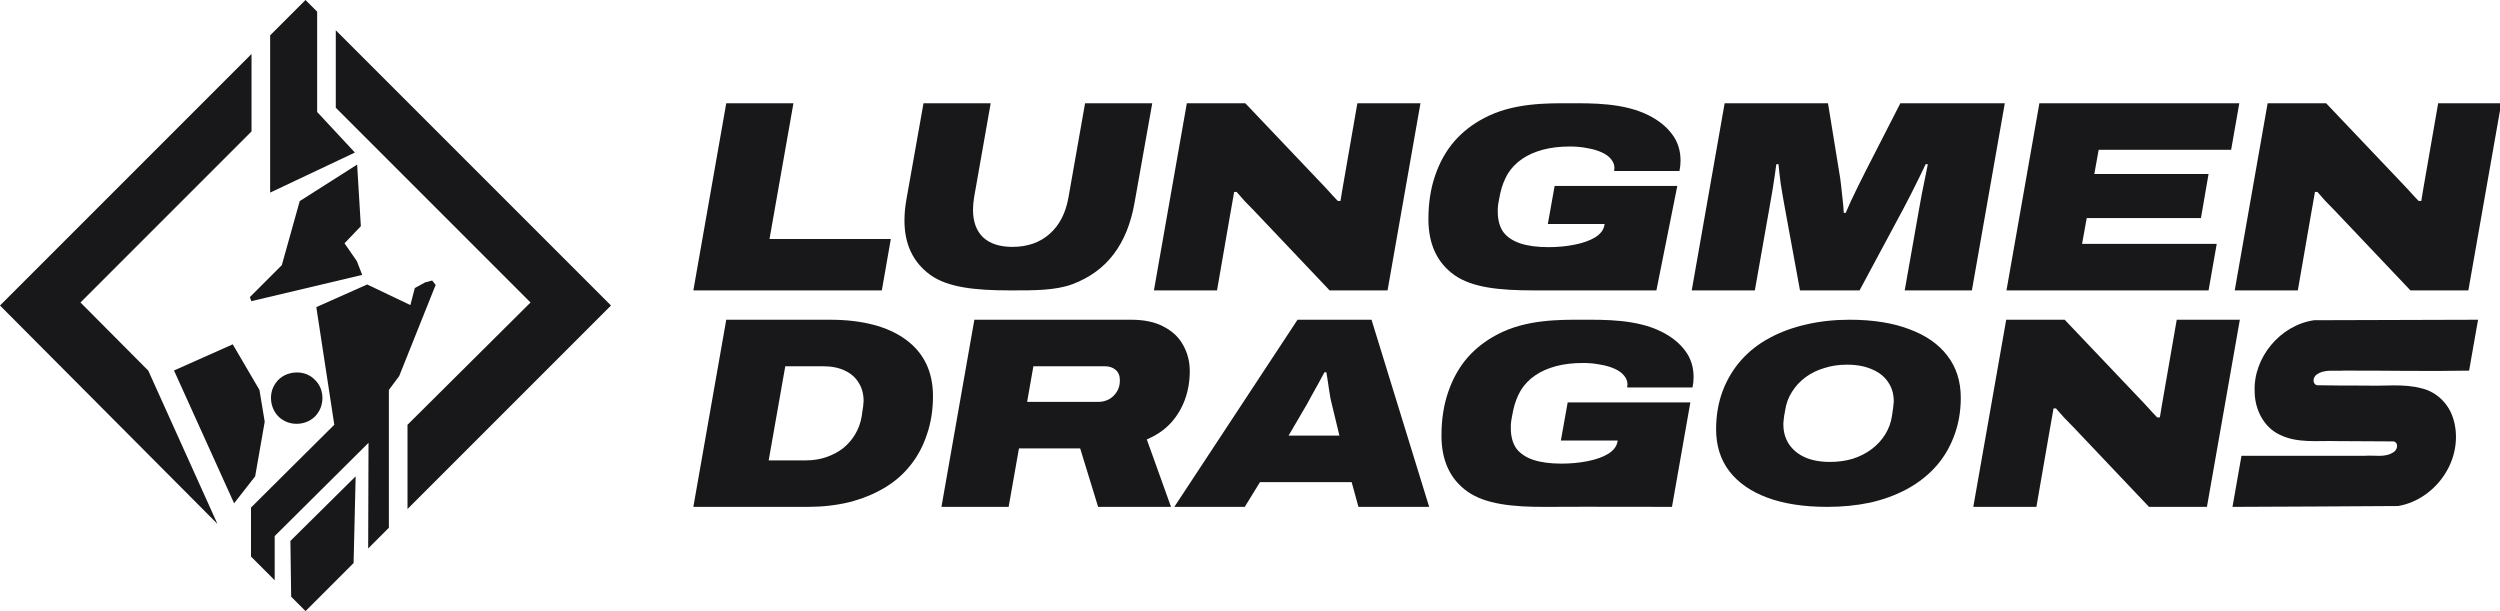 <?xml version="1.0" encoding="utf-8"?>
<svg xmlns="http://www.w3.org/2000/svg" viewBox="0 0 225 55" width="225px" height="55.005px" preserveAspectRatio="none"><g id="g41" style="display: inline; transform-origin: 168.027px 195.612px;" transform="matrix(0.479, 0, 0, 0.479, -168.027, -195.612)"><g id="g225"><path id="path50" style="color:#000000;fill:#18181b;stroke-width:1.241;stroke-linecap:round;stroke-miterlimit:25;-inkscape-stroke:none;paint-order:stroke fill markers" d="m 231.118,201.303 v 14.549 5.1e-4 l 9.769,9.769 26.82,26.82 -23.113,22.973 v 15.827 l 38.231,-38.231 z m -15.833,4.45 -47.258,47.258 40.85,41.023 -12.99,-28.788 -12.741,-12.805 32.14,-32.139 z"/><path style="color:#000000;fill:#18181b;-inkscape-stroke:none;paint-order:stroke fill markers" d="m 234.852,285.1 -12.26,12.14 0.141,10.476 2.705,2.706 9.025,-9.024 z" id="path13"/><path style="color:#000000;fill:#18181b;-inkscape-stroke:none;paint-order:stroke fill markers" d="m 223.909,265.586 c -1.612,-0.029 -3.25,0.692 -4.137,2.075 -1.536,2.156 -0.875,5.558 1.456,6.879 2.057,1.274 5.066,0.766 6.459,-1.259 1.389,-1.878 1.213,-4.786 -0.56,-6.364 -0.065,-0.063 -0.13,-0.126 -0.194,-0.189 -0.83,-0.75 -1.921,-1.121 -3.024,-1.141 z" id="path12"/><path style="color:#000000;fill:#18181b;-inkscape-stroke:none;paint-order:stroke fill markers" d="m 211.756,260.303 -0.254,0.112 -10.782,4.801 11.292,24.953 3.958,-5.065 1.796,-10.263 -0.99,-5.968 z" id="path11"/><path style="color:#000000;fill:#18181b;-inkscape-stroke:none;paint-order:stroke fill markers" d="m 249.225,248.311 -1.301,0.345 -1.953,1.065 -0.837,3.209 -8.12,-3.874 -9.555,4.255 3.38,22.097 -15.652,15.557 v 9.206 l 4.453,4.453 v -8.297 l 17.629,-17.522 -0.065,19.85 3.891,-3.891 v -25.897 l 1.94,-2.602 6.85,-17.125 z" id="path10"/><path style="color:#000000;fill:#18181b;-inkscape-stroke:none;paint-order:stroke fill markers" d="m 235.13,226.532 -0.446,0.285 -10.341,6.576 -3.367,12.038 -5.999,5.998 0.271,0.766 20.836,-4.937 -1.007,-2.582 -2.318,-3.36 3.069,-3.207 z" id="path9"/><path style="color:#000000;fill:#18181b;-inkscape-stroke:none;paint-order:stroke fill markers" d="m 225.427,195.612 -5.2e-4,-5.1e-4 -6.64,6.641 v 29.545 l 15.922,-7.526 -7.09,-7.621 1e-5,-18.847 z" id="path18"/></g><g id="g77" transform="matrix(1.006,0,0,1.006,-11.043,157.764)" style="stroke-width:0.994"><path id="path59" style="font-style:italic;font-weight:900;font-stretch:expanded;font-size:50.8px;line-height:0.9;font-family:'Archivo Expanded';-inkscape-font-specification:'Archivo Expanded,  Heavy Italic Expanded';letter-spacing:0px;fill:#18181b;stroke-width:0.994;stroke-linecap:round;stroke-linejoin:round;stroke-miterlimit:25" d="m 313.646,97.333 -6.147,34.95 h 21.336 c 2.743,0 5.317,-0.288 7.722,-0.864 2.405,-0.61 4.589,-1.49 6.553,-2.642 1.964,-1.151 3.624,-2.591 4.979,-4.318 1.321,-1.659 2.337,-3.573 3.048,-5.74 0.745,-2.167 1.118,-4.538 1.118,-7.112 0,-4.572 -1.694,-8.094 -5.08,-10.566 -3.387,-2.472 -8.128,-3.708 -14.224,-3.708 z m 11.024,8.687 h 7.01 c 1.626,0 2.997,0.271 4.115,0.813 1.151,0.542 2.015,1.304 2.591,2.286 0.61,0.948 0.914,2.083 0.914,3.404 0,0.169 -0.017,0.372 -0.051,0.609 0,0.203 -0.034,0.474 -0.102,0.813 -0.034,0.339 -0.101,0.813 -0.203,1.423 -0.203,1.219 -0.609,2.337 -1.219,3.353 -0.576,0.982 -1.321,1.845 -2.236,2.591 -0.914,0.711 -1.964,1.27 -3.15,1.676 -1.151,0.406 -2.404,0.61 -3.759,0.61 h -7.01 z"/><path id="path60" style="font-style:italic;font-weight:900;font-stretch:expanded;font-size:50.8px;line-height:0.9;font-family:'Archivo Expanded';-inkscape-font-specification:'Archivo Expanded,  Heavy Italic Expanded';letter-spacing:0px;fill:#18181b;stroke-width:0.994;stroke-linecap:round;stroke-linejoin:round;stroke-miterlimit:25" d="m 359.984,97.333 -6.147,34.95 h 12.548 l 1.93,-10.922 h 11.43 l 3.353,10.922 h 13.614 l -4.521,-12.598 c 1.761,-0.745 3.234,-1.744 4.419,-2.997 1.185,-1.287 2.083,-2.76 2.693,-4.42 0.61,-1.659 0.914,-3.438 0.914,-5.334 0,-1.761 -0.406,-3.37 -1.219,-4.826 -0.779,-1.456 -1.981,-2.607 -3.607,-3.454 -1.592,-0.881 -3.641,-1.321 -6.147,-1.321 z m 11.024,8.687 h 13.31 c 0.847,0 1.524,0.22 2.032,0.66 0.542,0.44 0.813,1.101 0.813,1.981 0,0.847 -0.203,1.575 -0.61,2.184 -0.373,0.576 -0.864,1.033 -1.473,1.371 -0.61,0.305 -1.253,0.457 -1.93,0.457 h -13.31 z"/><path id="path61" style="font-style:italic;font-weight:900;font-stretch:expanded;font-size:50.8px;line-height:0.9;font-family:'Archivo Expanded';-inkscape-font-specification:'Archivo Expanded,  Heavy Italic Expanded';letter-spacing:0px;fill:#18181b;stroke-width:0.994;stroke-linecap:round;stroke-linejoin:round;stroke-miterlimit:25" d="m 420.343,97.333 -23.013,34.95 h 13.157 l 2.845,-4.623 h 17.119 l 1.27,4.623 h 13.208 L 434.161,97.333 Z m 5.029,9.805 h 0.356 c 0.068,0.474 0.153,0.999 0.254,1.575 0.102,0.576 0.186,1.151 0.254,1.727 0.102,0.576 0.187,1.101 0.254,1.575 0.102,0.44 0.186,0.796 0.254,1.067 l 1.423,5.893 h -9.5 l 3.454,-5.893 c 0.271,-0.474 0.593,-1.067 0.965,-1.778 0.406,-0.711 0.813,-1.439 1.22,-2.184 0.406,-0.745 0.762,-1.405 1.067,-1.981 z"/><path id="path62" style="font-style:italic;font-weight:900;font-stretch:expanded;font-size:50.8px;line-height:0.9;font-family:'Archivo Expanded';-inkscape-font-specification:'Archivo Expanded,  Heavy Italic Expanded';letter-spacing:0px;fill:#18181b;stroke-width:0.994;stroke-linecap:round;stroke-linejoin:round;stroke-miterlimit:25" d="m 523.456,97.333 c -1.44,0 -2.835,0.073 -4.185,0.221 -1.35,0.147 -2.655,0.368 -3.914,0.663 -1.244,0.278 -2.434,0.626 -3.571,1.043 -1.137,0.417 -2.221,0.904 -3.252,1.46 -1.014,0.54 -1.96,1.15 -2.835,1.829 -0.875,0.679 -1.681,1.427 -2.417,2.245 -0.753,0.834 -1.424,1.739 -2.013,2.712 -0.589,0.974 -1.096,2.016 -1.521,3.129 -0.409,1.096 -0.716,2.242 -0.921,3.436 -0.205,1.194 -0.306,2.438 -0.306,3.731 0,1.522 0.204,2.933 0.613,4.234 0.409,1.301 1.023,2.491 1.841,3.571 0.834,1.08 1.845,2.033 3.031,2.86 1.186,0.826 2.548,1.525 4.087,2.098 1.554,0.573 3.264,1.002 5.129,1.289 1.865,0.286 3.886,0.429 6.063,0.429 1.407,0 2.773,-0.066 4.098,-0.196 1.325,-0.131 2.61,-0.327 3.854,-0.589 1.244,-0.278 2.43,-0.622 3.559,-1.031 1.129,-0.409 2.201,-0.883 3.215,-1.423 1.014,-0.54 1.96,-1.141 2.835,-1.804 0.875,-0.663 1.681,-1.387 2.417,-2.172 0.785,-0.834 1.481,-1.738 2.086,-2.712 0.605,-0.974 1.121,-2.016 1.546,-3.129 0.442,-1.129 0.773,-2.303 0.994,-3.522 0.221,-1.219 0.331,-2.483 0.331,-3.792 0,-1.538 -0.209,-2.962 -0.626,-4.271 -0.417,-1.309 -1.043,-2.503 -1.878,-3.583 -0.818,-1.08 -1.82,-2.033 -3.007,-2.86 -1.186,-0.826 -2.556,-1.526 -4.111,-2.099 -1.538,-0.589 -3.236,-1.03 -5.093,-1.325 -1.857,-0.295 -3.874,-0.442 -6.05,-0.442 z m -0.491,8.394 c 0.916,0 1.767,0.074 2.553,0.221 0.785,0.147 1.505,0.368 2.16,0.662 0.654,0.278 1.231,0.618 1.73,1.019 0.499,0.401 0.921,0.863 1.265,1.387 0.344,0.507 0.601,1.059 0.773,1.656 0.172,0.597 0.257,1.24 0.257,1.927 0,0.066 -0.004,0.135 -0.012,0.209 -0.008,0.074 -0.021,0.151 -0.037,0.233 0,0.065 -0.004,0.139 -0.012,0.221 -0.008,0.082 -0.02,0.172 -0.037,0.27 0,0.098 -0.008,0.209 -0.024,0.331 -0.016,0.123 -0.041,0.258 -0.074,0.405 -0.016,0.147 -0.036,0.31 -0.061,0.49 -0.025,0.18 -0.054,0.376 -0.086,0.589 -0.098,0.622 -0.253,1.219 -0.466,1.792 -0.213,0.573 -0.483,1.121 -0.81,1.645 -0.327,0.524 -0.704,1.014 -1.129,1.472 -0.425,0.458 -0.9,0.884 -1.424,1.276 -0.507,0.376 -1.051,0.712 -1.632,1.006 -0.581,0.295 -1.199,0.548 -1.853,0.761 -0.655,0.196 -1.338,0.344 -2.049,0.442 -0.712,0.098 -1.452,0.147 -2.221,0.147 h -5.2e-4 c -0.916,0 -1.767,-0.074 -2.552,-0.221 -0.785,-0.147 -1.506,-0.368 -2.16,-0.662 -0.638,-0.295 -1.203,-0.646 -1.693,-1.055 -0.491,-0.409 -0.908,-0.876 -1.252,-1.399 -0.344,-0.524 -0.601,-1.088 -0.773,-1.693 -0.172,-0.605 -0.258,-1.252 -0.258,-1.939 v -0.196 -0.196 c 0.016,-0.065 0.029,-0.139 0.037,-0.221 0.008,-0.082 0.012,-0.172 0.012,-0.27 0.016,-0.115 0.033,-0.237 0.049,-0.368 0.016,-0.131 0.033,-0.27 0.049,-0.418 0.033,-0.147 0.066,-0.311 0.098,-0.491 0.033,-0.18 0.066,-0.376 0.098,-0.589 0.098,-0.622 0.254,-1.215 0.467,-1.78 0.213,-0.565 0.483,-1.1 0.81,-1.608 0.327,-0.524 0.699,-1.01 1.117,-1.46 0.417,-0.45 0.879,-0.863 1.386,-1.239 0.507,-0.376 1.052,-0.708 1.632,-0.994 0.581,-0.286 1.199,-0.528 1.853,-0.724 0.654,-0.213 1.338,-0.372 2.049,-0.479 0.712,-0.106 1.452,-0.16 2.221,-0.16 z"/><path style="font-style:italic;font-weight:900;font-stretch:expanded;font-size:50.8px;line-height:0.9;font-family:'Archivo Expanded';-inkscape-font-specification:'Archivo Expanded,  Heavy Italic Expanded';letter-spacing:0px;fill:#18181b;stroke-width:0.994;stroke-linecap:round;stroke-linejoin:round;stroke-miterlimit:25" d="m 595.383,91.855 6.147,-34.95 h 10.922 l 14.63,15.392 c 0.169,0.169 0.406,0.423 0.711,0.762 0.305,0.339 0.627,0.694 0.965,1.067 0.373,0.373 0.694,0.711 0.965,1.016 h 0.508 c 0.068,-0.474 0.169,-1.101 0.305,-1.88 0.135,-0.813 0.271,-1.592 0.406,-2.337 l 2.438,-14.021 h 11.786 l -6.147,34.95 h -10.82 l -13.97,-14.732 c -0.576,-0.61 -1.202,-1.253 -1.88,-1.93 -0.643,-0.711 -1.151,-1.287 -1.524,-1.727 h -0.457 c -0.068,0.474 -0.186,1.151 -0.356,2.032 -0.135,0.847 -0.288,1.71 -0.457,2.591 l -2.388,13.767 z" id="path63"/><path style="font-style:italic;font-weight:900;font-stretch:expanded;font-size:50.8px;line-height:0.9;font-family:'Archivo Expanded';-inkscape-font-specification:'Archivo Expanded,  Heavy Italic Expanded';letter-spacing:0px;fill:#18181b;stroke-width:0.994;stroke-linecap:round;stroke-linejoin:round;stroke-miterlimit:25" d="m 552.753,91.855 6.147,-34.95 h 37.338 l -1.524,8.687 h -24.74 l -0.813,4.521 h 21.336 l -1.422,8.23 h -21.336 l -0.864,4.826 h 25.146 l -1.524,8.687 z" id="path64"/><path style="font-style:italic;font-weight:900;font-stretch:expanded;font-size:50.8px;line-height:0.9;font-family:'Archivo Expanded';-inkscape-font-specification:'Archivo Expanded,  Heavy Italic Expanded';letter-spacing:0px;fill:#18181b;stroke-width:0.994;stroke-linecap:round;stroke-linejoin:round;stroke-miterlimit:25" d="m 493.969,91.855 6.147,-34.95 h 19.304 l 2.083,12.802 c 0.135,0.711 0.254,1.541 0.356,2.489 0.102,0.914 0.203,1.846 0.305,2.794 0.102,0.914 0.169,1.71 0.203,2.388 h 0.356 c 0.271,-0.643 0.61,-1.405 1.016,-2.286 0.406,-0.881 0.847,-1.795 1.321,-2.743 0.474,-0.982 0.914,-1.863 1.321,-2.642 l 6.553,-12.802 h 19.507 l -6.147,34.95 h -12.548 l 2.692,-15.24 c 0.169,-0.847 0.339,-1.778 0.508,-2.794 0.203,-1.016 0.406,-2.015 0.61,-2.997 0.203,-0.982 0.373,-1.829 0.508,-2.54 h -0.406 c -0.373,0.779 -0.813,1.693 -1.321,2.743 l -1.524,3.048 c -0.508,0.982 -0.948,1.829 -1.321,2.54 l -8.179,15.24 h -11.125 l -2.794,-15.24 c -0.305,-1.626 -0.576,-3.2 -0.813,-4.724 -0.203,-1.558 -0.339,-2.76 -0.406,-3.607 h -0.406 c -0.068,0.542 -0.169,1.27 -0.305,2.184 -0.135,0.881 -0.288,1.863 -0.457,2.946 -0.169,1.05 -0.356,2.117 -0.559,3.2 l -2.692,15.24 z" id="path65"/><path style="font-style:italic;font-weight:900;font-stretch:expanded;font-size:50.8px;line-height:0.9;font-family:'Archivo Expanded';-inkscape-font-specification:'Archivo Expanded,  Heavy Italic Expanded';letter-spacing:0px;fill:#18181b;stroke-width:0.994;stroke-linecap:round;stroke-linejoin:round;stroke-miterlimit:25" d="m 464.452,91.855 c -6.502,0 -11.503,-0.542 -14.788,-2.845 -3.251,-2.303 -4.877,-5.791 -4.877,-10.465 0,-3.014 0.423,-5.74 1.27,-8.179 0.847,-2.472 2.049,-4.606 3.607,-6.401 1.524,-1.727 3.353,-3.15 5.486,-4.267 5.394,-2.911 11.951,-2.794 15.946,-2.794 4.175,0 10.115,-0.102 14.788,2.235 1.897,0.948 3.37,2.134 4.42,3.556 1.05,1.389 1.575,3.031 1.575,4.928 0,0.305 -0.017,0.627 -0.051,0.965 -0.034,0.305 -0.085,0.627 -0.152,0.965 h -12.192 v -0.254 c 0.034,-0.102 0.051,-0.186 0.051,-0.254 0,-0.643 -0.22,-1.219 -0.66,-1.727 -0.406,-0.508 -0.999,-0.931 -1.778,-1.27 -0.745,-0.339 -1.626,-0.593 -2.642,-0.762 -0.982,-0.203 -2.049,-0.305 -3.2,-0.305 -1.93,0 -3.641,0.203 -5.131,0.61 -1.49,0.406 -2.777,0.982 -3.861,1.727 -1.084,0.745 -1.964,1.659 -2.642,2.743 -0.643,1.084 -1.118,2.32 -1.422,3.708 l -0.254,1.27 c -0.068,0.339 -0.119,0.643 -0.152,0.914 0,0.237 -0.017,0.457 -0.051,0.66 v 0.559 c 0,1.524 0.339,2.777 1.016,3.759 0.711,0.948 1.761,1.659 3.15,2.134 1.422,0.474 3.183,0.711 5.283,0.711 1.727,0 3.353,-0.152 4.877,-0.457 1.558,-0.305 2.845,-0.762 3.861,-1.372 1.016,-0.643 1.592,-1.405 1.727,-2.286 l 0.051,-0.203 h -10.617 l 1.27,-7.112 h 22.911 l -3.904,19.507 z" id="path66"/><path style="font-style:italic;font-weight:900;font-stretch:expanded;font-size:50.8px;line-height:0.9;font-family:'Archivo Expanded';-inkscape-font-specification:'Archivo Expanded,  Heavy Italic Expanded';letter-spacing:0px;fill:#18181b;stroke-width:0.994;stroke-linecap:round;stroke-linejoin:round;stroke-miterlimit:25" d="m 393.521,91.855 6.147,-34.95 h 10.922 l 14.63,15.392 c 0.169,0.169 0.406,0.423 0.711,0.762 0.305,0.339 0.627,0.694 0.965,1.067 0.373,0.373 0.694,0.711 0.965,1.016 h 0.508 c 0.068,-0.474 0.169,-1.101 0.305,-1.88 0.135,-0.813 0.271,-1.592 0.406,-2.337 l 2.438,-14.021 h 11.786 l -6.147,34.95 h -10.82 l -13.97,-14.732 c -0.576,-0.61 -1.202,-1.253 -1.88,-1.93 -0.643,-0.711 -1.151,-1.287 -1.524,-1.727 h -0.457 c -0.068,0.474 -0.186,1.151 -0.356,2.032 -0.135,0.847 -0.288,1.71 -0.457,2.591 l -2.388,13.767 z" id="path67"/><path style="font-style:italic;font-weight:900;font-stretch:expanded;font-size:50.8px;line-height:0.9;font-family:'Archivo Expanded';-inkscape-font-specification:'Archivo Expanded,  Heavy Italic Expanded';letter-spacing:0px;fill:#18181b;stroke-width:0.994;stroke-linecap:round;stroke-linejoin:round;stroke-miterlimit:25" d="m 366.695,91.855 c -6.638,0 -11.69,-0.559 -14.941,-2.896 -3.217,-2.337 -4.826,-5.723 -4.826,-10.16 0,-0.677 0.034,-1.355 0.102,-2.032 0.068,-0.677 0.169,-1.389 0.305,-2.134 l 3.15,-17.729 h 12.548 l -3.099,17.577 c -0.068,0.44 -0.119,0.847 -0.152,1.219 -0.034,0.373 -0.051,0.745 -0.051,1.118 0,2.201 0.627,3.912 1.88,5.131 1.287,1.185 3.116,1.778 5.486,1.778 2.811,0 5.131,-0.813 6.96,-2.438 1.829,-1.626 2.997,-3.895 3.505,-6.807 l 3.099,-17.577 h 12.548 l -3.302,18.542 c -0.677,3.895 -1.981,7.112 -3.912,9.652 -1.897,2.506 -4.453,4.369 -7.671,5.588 -3.217,1.185 -7.022,1.168 -11.628,1.168 z" id="path68"/><path style="font-style:italic;font-weight:900;font-stretch:expanded;font-size:50.8px;line-height:0.9;font-family:'Archivo Expanded';-inkscape-font-specification:'Archivo Expanded,  Heavy Italic Expanded';letter-spacing:0px;fill:#18181b;stroke-width:0.994;stroke-linecap:round;stroke-linejoin:round;stroke-miterlimit:25" d="m 307.499,91.855 6.147,-34.95 h 12.548 l -4.47,25.349 h 22.657 l -1.676,9.601 z" id="path70"/><path style="font-style:italic;font-weight:900;font-stretch:expanded;font-size:50.8px;line-height:0.9;font-family:'Archivo Expanded';-inkscape-font-specification:'Archivo Expanded,  Heavy Italic Expanded';letter-spacing:0px;fill:#18181b;stroke-width:0.994;stroke-linecap:round;stroke-linejoin:round;stroke-miterlimit:25" d="m 546.556,132.283 6.147,-34.95 h 10.922 l 14.63,15.392 c 0.169,0.169 0.406,0.423 0.711,0.762 0.305,0.339 0.627,0.694 0.965,1.067 0.373,0.373 0.694,0.711 0.965,1.016 h 0.508 c 0.068,-0.474 0.169,-1.101 0.305,-1.88 0.135,-0.813 0.271,-1.592 0.406,-2.337 l 2.438,-14.021 h 11.786 l -6.147,34.95 h -10.82 l -13.97,-14.732 c -0.576,-0.61 -1.202,-1.253 -1.88,-1.93 -0.643,-0.711 -1.151,-1.287 -1.524,-1.727 h -0.457 c -0.068,0.474 -0.186,1.151 -0.356,2.032 -0.135,0.847 -0.288,1.71 -0.457,2.591 l -2.388,13.767 z" id="path72"/><path style="font-style:italic;font-weight:900;font-stretch:expanded;font-size:50.8px;line-height:0.9;font-family:'Archivo Expanded';-inkscape-font-specification:'Archivo Expanded,  Heavy Italic Expanded';letter-spacing:0px;fill:#18181b;stroke-width:0.994;stroke-linecap:round;stroke-linejoin:round;stroke-miterlimit:25" d="m 466.89,132.283 c -6.502,0.051 -11.503,-0.542 -14.788,-2.845 -3.251,-2.303 -4.877,-5.791 -4.877,-10.465 0,-3.014 0.423,-5.74 1.27,-8.179 0.847,-2.472 2.049,-4.606 3.607,-6.401 1.524,-1.727 3.353,-3.15 5.486,-4.267 5.394,-2.911 11.952,-2.794 15.946,-2.794 4.175,0 10.115,-0.102 14.788,2.235 1.897,0.948 3.37,2.134 4.42,3.556 1.05,1.389 1.575,3.031 1.575,4.928 0,0.305 -0.017,0.627 -0.051,0.965 -0.034,0.305 -0.085,0.627 -0.152,0.965 h -12.192 v -0.254 c 0.034,-0.102 0.051,-0.186 0.051,-0.254 0,-0.643 -0.22,-1.219 -0.66,-1.727 -0.406,-0.508 -0.999,-0.931 -1.778,-1.27 -0.745,-0.339 -1.626,-0.593 -2.642,-0.762 -0.982,-0.203 -2.049,-0.305 -3.2,-0.305 -1.93,0 -3.641,0.203 -5.131,0.61 -1.49,0.406 -2.777,0.982 -3.861,1.727 -1.084,0.745 -1.964,1.659 -2.642,2.743 -0.643,1.084 -1.118,2.32 -1.422,3.708 l -0.254,1.27 c -0.068,0.339 -0.119,0.643 -0.152,0.914 0,0.237 -0.017,0.457 -0.051,0.66 v 0.559 c 0,1.524 0.339,2.777 1.016,3.759 0.711,0.948 1.761,1.659 3.15,2.134 1.422,0.474 3.183,0.711 5.283,0.711 1.727,0 3.353,-0.152 4.877,-0.457 1.558,-0.305 2.845,-0.762 3.861,-1.372 1.016,-0.643 1.592,-1.405 1.727,-2.286 l 0.051,-0.203 h -10.617 l 1.27,-7.112 h 22.911 c -1.277,7.259 -3.431,19.507 -3.431,19.507 0,0 -17.344,-0.048 -23.386,0 z" id="path74"/><path id="path77" style="display:inline;fill:#18181b;fill-opacity:1;stroke-width:0.994;stroke-linecap:round;stroke-linejoin:round;stroke-miterlimit:25" d="m 610.212,97.424 c -6.309,0.899 -11.4,6.974 -11.105,13.357 0.021,3.213 1.626,6.57 4.621,7.995 3.309,1.673 7.12,1.112 10.689,1.223 3.55,0.019 7.099,0.039 10.649,0.058 0.985,0.25 0.714,1.555 0.018,1.984 -1.594,1.119 -3.643,0.54 -5.453,0.703 -7.663,0 -15.326,0 -22.988,0 -0.559,3.18 -1.119,6.36 -1.678,9.54 10.308,-0.059 20.619,-0.072 30.924,-0.161 3.741,-0.611 7.049,-3.113 8.94,-6.283 1.902,-3.103 2.465,-7.094 1.197,-10.535 -0.935,-2.531 -3.122,-4.567 -5.772,-5.167 -3.376,-0.903 -6.855,-0.372 -10.322,-0.508 -3.055,-0.001 -6.11,0.004 -9.165,-0.064 -0.967,-0.245 -0.774,-1.553 -0.07,-1.995 1.466,-1.059 3.393,-0.606 5.08,-0.735 7.793,-0.026 15.588,0.155 23.381,0.003 0.557,-3.168 1.113,-6.337 1.67,-9.505 -10.205,0.03 -20.41,0.06 -30.615,0.091 z"/></g></g></svg>